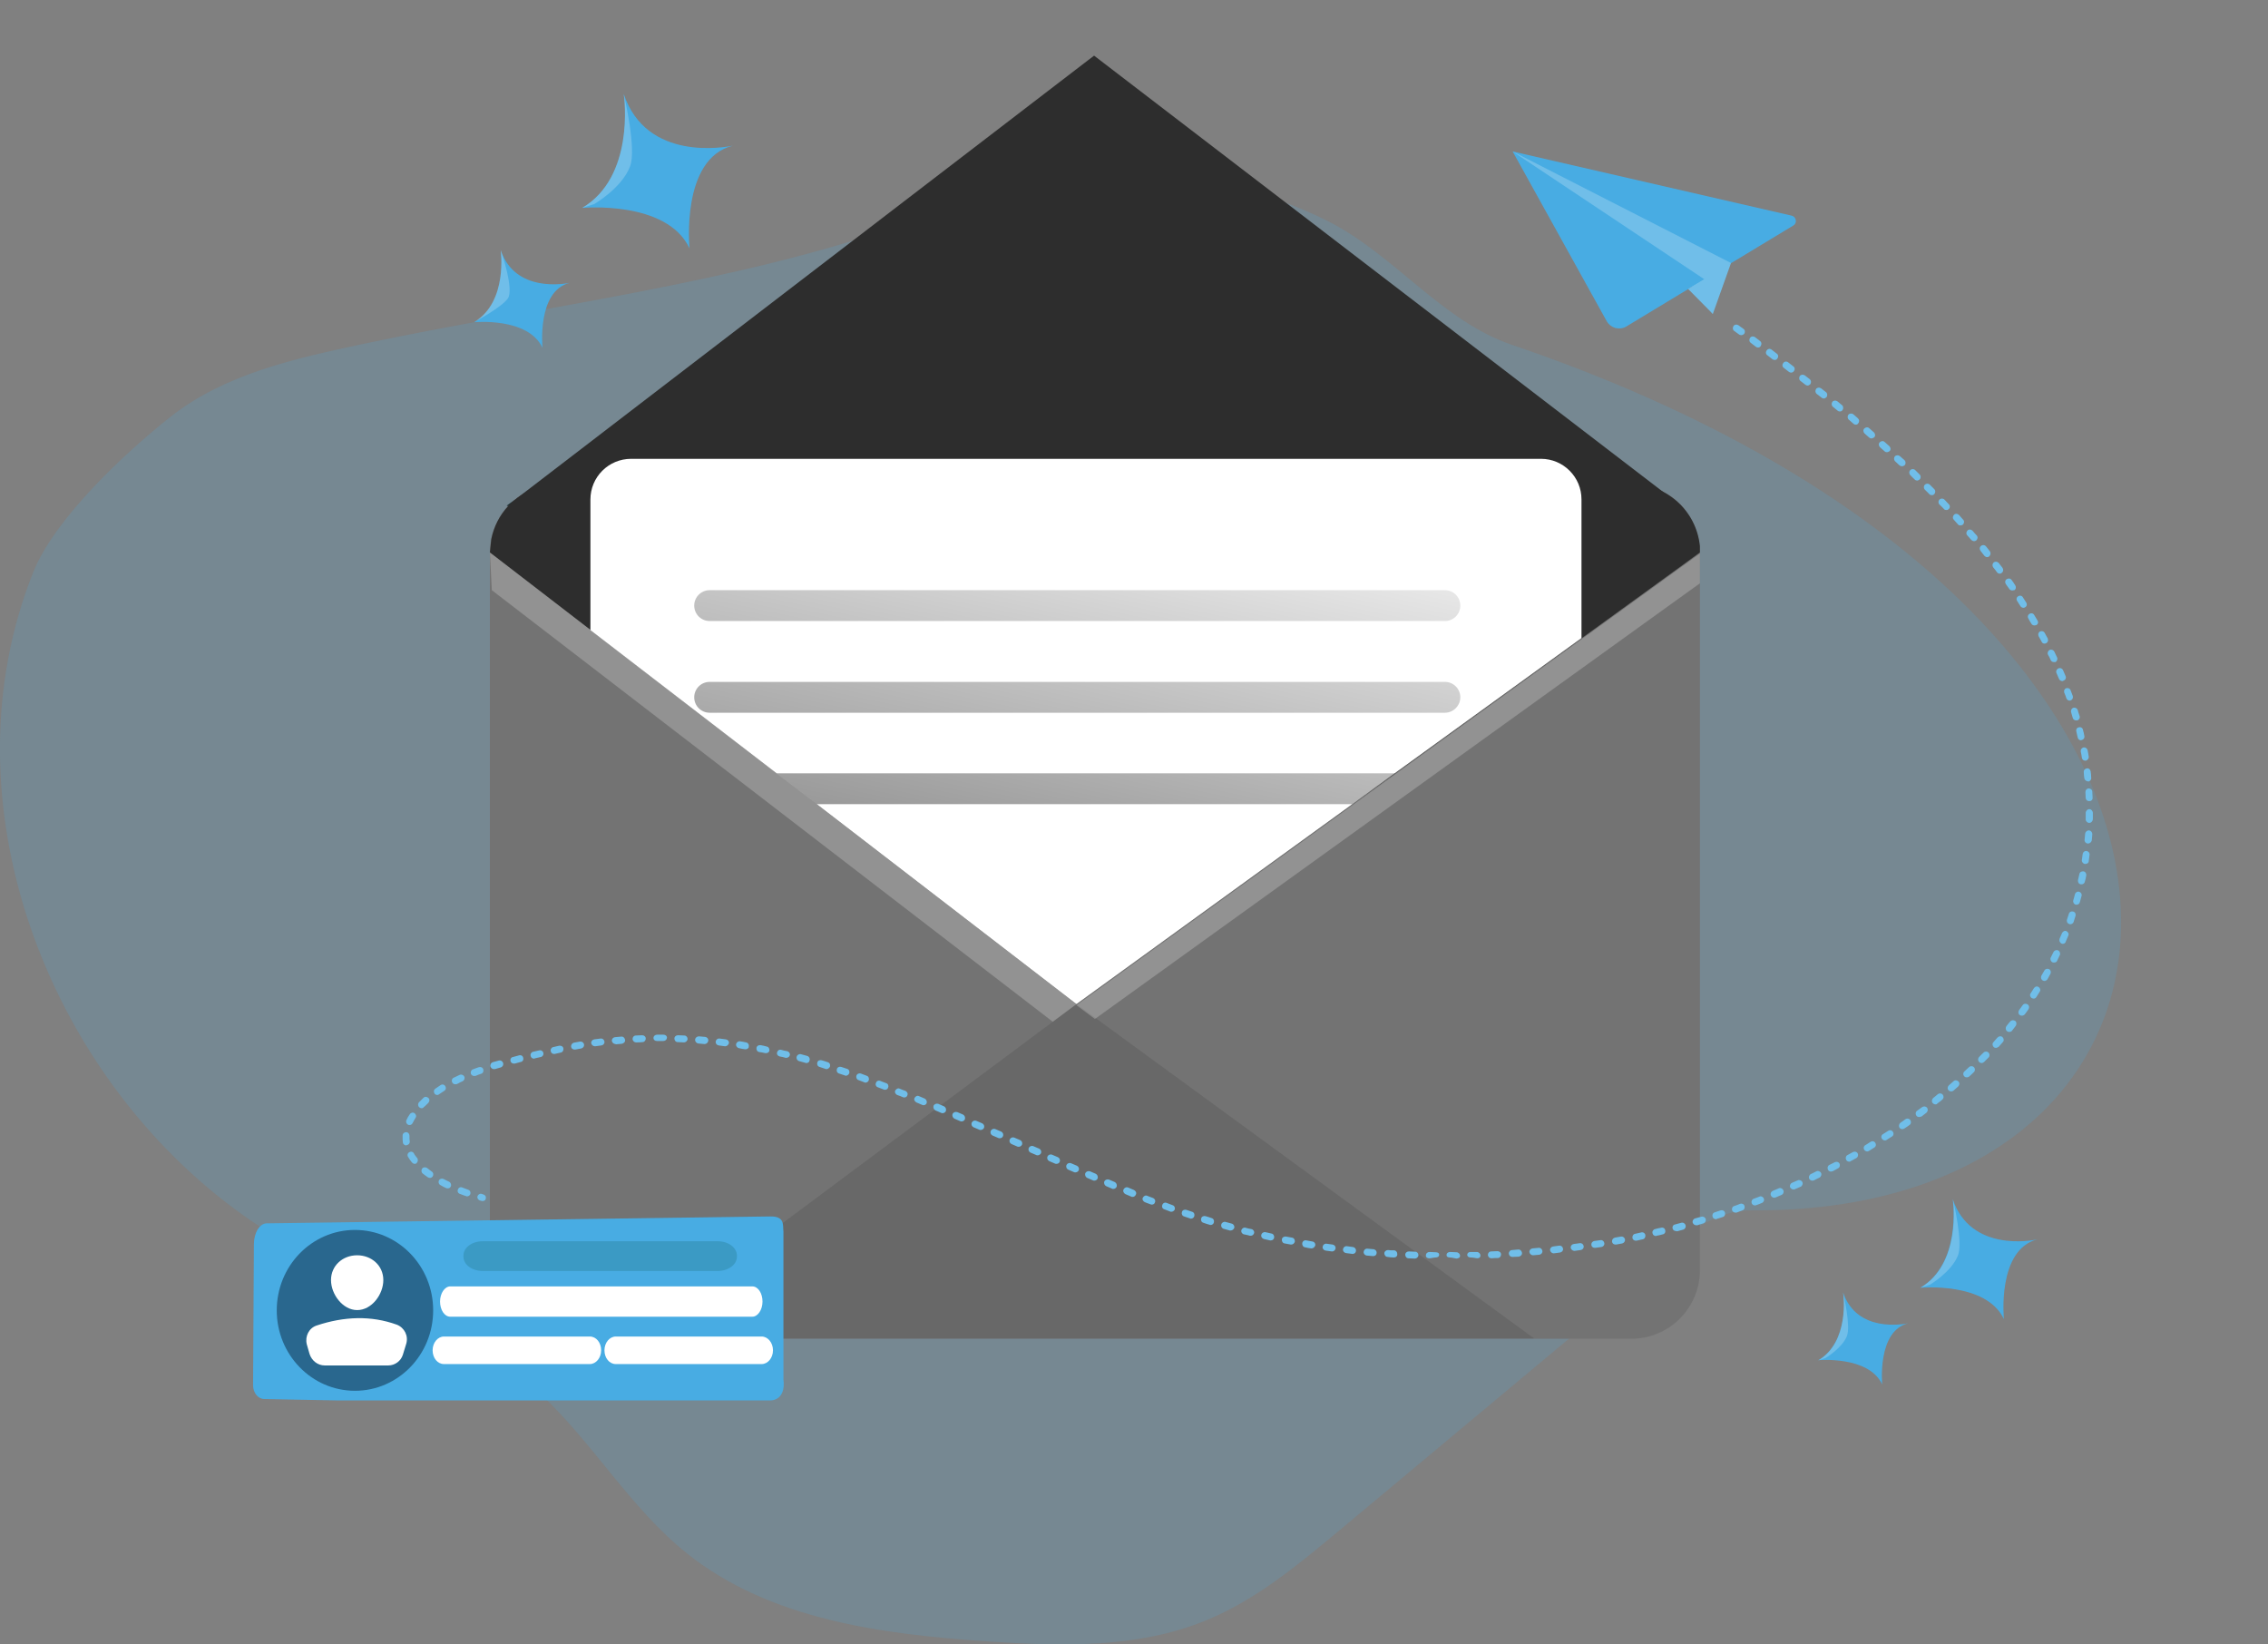 <?xml version="1.0" encoding="utf-8"?>
<!-- Generator: Adobe Illustrator 19.2.1, SVG Export Plug-In . SVG Version: 6.00 Build 0)  -->
<svg version="1.1" id="Layer_1" xmlns="http://www.w3.org/2000/svg" xmlns:xlink="http://www.w3.org/1999/xlink" x="0px" y="0px"
	 viewBox="0 0 823.6 597" style="enable-background:new 0 0 823.6 597;" xml:space="preserve">
<rect x="0" y="0" width="823.6" height="597" fill="#808080" stroke="none"/>
<style type="text/css">
	.st0{opacity:0.18;fill:#48ACE3;enable-background:new    ;}
	.st1{fill:#737373;}
	.st2{fill:#2D2D2D;}
	.st3{opacity:0.61;fill:url(#SVGID_1_);enable-background:new    ;}
	.st4{opacity:0;fill:#737373;}
	.st5{fill:#FFFFFF;}
	.st6{fill:url(#SVGID_2_);}
	.st7{fill:url(#SVGID_3_);}
	.st8{fill:url(#SVGID_4_);}
	.st9{opacity:0.15;fill:#2E2E2E;enable-background:new    ;}
	.st10{fill:#48ACE3;}
	.st11{opacity:0.22;fill:#FFFFFF;enable-background:new    ;}
	.st12{fill:#70BEE9;}
	.st13{fill:#29678E;}
	.st14{fill:#3B9AC4;}
</style>
<title>6. New Messages</title>
<path class="st0" d="M131.3,125c-24.3,5.2-49.6,10.8-69.2,26.2c-16.5,13-42.2,37-50,56.5c-33,82.4,4.3,182.6,76.7,233.9
	c34.1,24.1,76.5,35.8,107.1,64.2c19.4,18,32.9,41.7,53.5,58.2c30.1,24.1,70.7,29.4,109.2,32c26.7,1.8,54.5,2.6,79.3-7.6
	c17.9-7.3,33.1-19.9,48-32.3l98.7-82.4c15.9-13.2,30.7-34.3,51.3-34.2c185.9,1.3,198.4-217.4-86.9-314.3
	c-25.1-8.5-42.4-32.3-66-44.5c-48.8-25.2-104.9-17-154.1,0.4C266.5,103.2,196.1,111.2,131.3,125z"/>
<path class="st1" d="M617.3,200.6v260.6c0,13.7-11.1,24.9-24.9,24.9l0,0H202.8c-13.7,0-24.9-11.1-24.9-24.9l0,0V200.6
	c0-13.7,11.1-24.9,24.8-24.9h389.7C606.2,175.7,617.3,186.8,617.3,200.6C617.3,200.6,617.3,200.6,617.3,200.6z"/>
<path class="st2" d="M610.6,183.7H184l3.5-2.6c0.2-0.1,0.3-0.3,0.5-0.4L390.9,25.1l6.4-4.9l206.5,158.3L610.6,183.7z"/>
<path class="st2" d="M617.3,200.6l-5.2,3.8l0,0l-37.8,27.4L390.9,364.6L214.4,228.7l-36.5-28.1l0.5-4.8c0.9-4.5,3-8.7,6.2-12.1
	c0.9-1,1.8-1.8,2.9-2.6c0.2-0.1,0.3-0.3,0.5-0.4c4.3-3.2,9.5-4.9,14.8-4.9h389.7c12.8,0,23.5,9.7,24.8,22.5
	C617.3,199,617.3,199.8,617.3,200.6z"/>
<linearGradient id="SVGID_1_" gradientUnits="userSpaceOnUse" x1="184.469" y1="380.623" x2="188.299" y2="370.213" gradientTransform="matrix(1 0 0 1 -0.33 -194)">
	<stop  offset="0.36" style="stop-color:#00272E"/>
	<stop  offset="0.75" style="stop-color:#3F80A1;stop-opacity:0.25"/>
	<stop  offset="1" style="stop-color:#69B9EB;stop-opacity:0"/>
</linearGradient>
<path class="st3" d="M187.4,181c-1,0.8-2,1.7-2.9,2.6H184L187.4,181z"/>
<path class="st4" d="M617.3,200.6l-5.2,3.8l0,0l-37.8,27.4L390.9,364.6L214.4,228.7l-36.5-28.1l0.5-4.8c1.2-5.8,4.4-11.1,9.1-14.8
	l0.5-0.4L390.9,25.1l6.4-4.9l206.5,158.3c7.6,3.9,12.6,11.3,13.5,19.8C617.3,199,617.3,199.8,617.3,200.6z"/>
<path class="st5" d="M574.3,181.3v50.4l-67.7,49L491.1,292l-100.2,72.6L296.6,292L282,280.8l-67.6-52v-47.4
	c0-8.2,6.6-14.8,14.8-14.8c0,0,0,0,0,0h330.4C567.7,166.6,574.3,173.2,574.3,181.3z"/>
<linearGradient id="SVGID_2_" gradientUnits="userSpaceOnUse" x1="405.842" y1="448.17" x2="332.842" y2="98.169" gradientTransform="matrix(1 0 0 -1 0 598)">
	<stop  offset="0" style="stop-color:#000000;stop-opacity:0"/>
	<stop  offset="0.91" style="stop-color:#000000;stop-opacity:0.8"/>
	<stop  offset="1" style="stop-color:#000000"/>
</linearGradient>
<path class="st6" d="M524.7,225.5h-267c-3.1,0-5.6-2.5-5.6-5.6l0,0c0-3.1,2.5-5.6,5.6-5.6h267c3.1,0,5.6,2.5,5.6,5.6l0,0
	C530.3,223,527.8,225.5,524.7,225.5z"/>
<linearGradient id="SVGID_3_" gradientUnits="userSpaceOnUse" x1="412.49" y1="446.79" x2="339.49" y2="96.79" gradientTransform="matrix(1 0 0 -1 0 598)">
	<stop  offset="0" style="stop-color:#000000;stop-opacity:0"/>
	<stop  offset="0.91" style="stop-color:#000000;stop-opacity:0.8"/>
	<stop  offset="1" style="stop-color:#000000"/>
</linearGradient>
<path class="st7" d="M524.7,258.8h-267c-3.1,0-5.6-2.5-5.6-5.6l0,0c0-3.1,2.5-5.6,5.6-5.6h267c3.1,0,5.6,2.5,5.6,5.6l0,0
	C530.3,256.2,527.8,258.8,524.7,258.8z"/>
<linearGradient id="SVGID_4_" gradientUnits="userSpaceOnUse" x1="420.974" y1="445.009" x2="347.974" y2="95.009" gradientTransform="matrix(1 0 0 -1 0 598)">
	<stop  offset="0" style="stop-color:#000000;stop-opacity:0"/>
	<stop  offset="0.91" style="stop-color:#000000;stop-opacity:0.8"/>
	<stop  offset="1" style="stop-color:#000000"/>
</linearGradient>
<polygon class="st8" points="506.6,280.8 491.1,292 296.6,292 282,280.8 "/>
<polygon class="st9" points="390.9,364.6 228,486 557.1,486 "/>
<path class="st10" d="M250.4,90.2c-8.2-17.6-39-14.7-39-14.7c19-11.2,15.4-39.7,15.1-41.4l0,0c8.3,24.8,37,19.3,39.6,18.8
	C247.1,57.6,250.4,90.2,250.4,90.2z"/>
<path class="st10" d="M197,126.3c-5.2-11.2-24.8-9.3-24.8-9.3l0,0c12.4-7.4,9.6-26.3,9.6-26.3v0.1c5.3,15.7,23.5,12.2,25.1,11.9
	C194.9,105.6,197,126.3,197,126.3z"/>
<path class="st11" d="M215.8,74.1l-4.4,1.4c19-11.2,15.4-39.7,15.1-41.4c0.3,1.3,4.7,20.1,2.3,26.3
	C225.9,68.2,215.8,74.1,215.8,74.1z"/>
<path class="st10" d="M727.7,479c-6.4-13.7-30.4-11.4-30.4-11.4c14.8-8.7,12-30.9,11.8-32.2l0,0c6.5,19.3,28.8,15.1,30.8,14.6
	C725.1,453.7,727.7,479,727.7,479z"/>
<path class="st11" d="M700.8,466.5l-3.4,1.1c14.8-8.7,12-30.9,11.8-32.2c0.2,1.1,3.7,15.7,1.8,20.5
	C708.6,461.9,700.8,466.5,700.8,466.5z"/>
<path class="st10" d="M683.5,502.7c-4.9-10.5-23.2-8.8-23.2-8.8c11.3-6.7,9.2-23.6,9-24.6l0,0c5,14.8,22.1,11.5,23.6,11.2
	C681.6,483.3,683.5,502.7,683.5,502.7z"/>
<path class="st11" d="M662.9,493.1l-2.6,0.9c11.3-6.7,9.2-23.6,9-24.6c0.2,0.8,2.8,12,1.4,15.7C668.9,489.6,662.9,493.1,662.9,493.1
	z"/>
<path class="st11" d="M184.4,108.4c-2.3,3.2-11.5,8.2-12.2,8.5c12.4-7.4,9.6-26.3,9.6-26.3v0.1C182.3,92,186.7,105.3,184.4,108.4z"
	/>
<polygon class="st11" points="178.6,214.3 382.3,371 390.9,364.6 177.9,200.6 "/>
<polygon class="st11" points="397.6,370 617.3,211.8 617.3,201 390.9,365 "/>
<g>
	<g>
		<path class="st12" d="M526.6,456.6c-0.7,0-1.3-0.2-1.3-0.9c0-0.7,0.6-1.1,1.3-1.1c0.8,0,1.5,0.1,2.3,0.1c0.7,0,1.3,0.6,1.3,1.3
			c0,0.7-0.6,0.9-1.3,1C528.1,456.9,527.3,456.6,526.6,456.6C526.6,456.6,526.6,456.6,526.6,456.6z M521.3,456.6
			C521.3,456.6,521.3,456.6,521.3,456.6c-0.8,0-1.5,0.3-2.3,0.3c-0.7,0-1.3-0.4-1.2-1.1c0-0.7,0.6-1.2,1.3-1.2
			c0.8,0,1.5,0.1,2.3,0.1c0.7,0,1.3,0.3,1.2,1C522.6,456.3,522,456.6,521.3,456.6z M534.1,456.6c-0.7,0-1.2-0.3-1.3-0.9
			c0-0.7,0.5-1.1,1.2-1.1c0.8,0,1.5,0,2.3,0c0.7,0,1.3,0.6,1.3,1.3c0,0.7-0.5,1-1.2,1C535.7,456.8,534.9,456.6,534.1,456.6
			C534.1,456.6,534.1,456.6,534.1,456.6z M513.8,457C513.8,457,513.7,457,513.8,457c-0.8,0-1.6-0.1-2.3-0.1c-0.7,0-1.2-0.6-1.2-1.3
			c0-0.7,0.6-1.2,1.3-1.2c0.7,0,1.5,0.1,2.3,0.1c0.7,0,1.2,0.6,1.2,1.3C515,456.5,514.4,457,513.8,457z M541.6,456.9
			c-0.7,0-1.2-0.5-1.3-1.2c0-0.7,0.5-1.3,1.2-1.3c0.7,0,1.5-0.1,2.3-0.1c0.7,0,1.3,0.5,1.3,1.2c0,0.7-0.5,1.3-1.2,1.3
			C543.2,456.8,542.5,456.8,541.6,456.9C541.7,456.9,541.7,456.9,541.6,456.9z M506.2,456.6C506.2,456.6,506.2,456.6,506.2,456.6
			c-0.8,0-1.6-0.1-2.3-0.2c-0.7,0-1.2-0.7-1.2-1.3c0-0.7,0.7-1.2,1.3-1.2c0.7,0.1,1.5,0.1,2.2,0.1c0.7,0,1.2,0.6,1.2,1.3
			C507.5,456.1,506.9,456.6,506.2,456.6z M549.2,456.4c-0.7,0-1.2-0.5-1.3-1.2c0-0.7,0.5-1.3,1.2-1.3c0.7-0.1,1.5-0.1,2.2-0.2
			c0.7-0.1,1.3,0.5,1.4,1.2c0.1,0.7-0.5,1.3-1.2,1.4C550.8,456.3,550,456.4,549.2,456.4C549.2,456.4,549.2,456.4,549.2,456.4z
			 M498.7,456.1c0,0-0.1,0-0.1,0c-0.8-0.1-1.5-0.1-2.3-0.2c-0.7-0.1-1.2-0.7-1.1-1.4c0.1-0.7,0.7-1.2,1.4-1.1
			c0.7,0.1,1.5,0.1,2.2,0.2c0.7,0.1,1.2,0.7,1.1,1.4C499.9,455.6,499.4,456.1,498.7,456.1z M556.7,455.8c-0.6,0-1.2-0.5-1.3-1.1
			c-0.1-0.7,0.4-1.3,1.1-1.4c0.7-0.1,1.5-0.1,2.2-0.2c0.7-0.1,1.3,0.4,1.4,1.1c0.1,0.7-0.4,1.3-1.1,1.4c-0.8,0.1-1.5,0.1-2.3,0.2
			C556.8,455.8,556.7,455.8,556.7,455.8z M491.2,455.3c0,0-0.1,0-0.1,0c-0.8-0.1-1.5-0.2-2.3-0.3c-0.7-0.1-1.2-0.7-1.1-1.4
			c0.1-0.7,0.7-1.2,1.4-1.1c0.7,0.1,1.5,0.2,2.2,0.3c0.7,0.1,1.2,0.7,1.1,1.4C492.4,454.8,491.9,455.3,491.2,455.3z M564.2,455.1
			c-0.6,0-1.2-0.5-1.3-1.1c-0.1-0.7,0.4-1.3,1.1-1.4c0.7-0.1,1.5-0.2,2.2-0.3c0.7-0.1,1.3,0.4,1.4,1.1c0.1,0.7-0.4,1.3-1.1,1.4
			c-0.8,0.1-1.5,0.2-2.3,0.3C564.3,455.1,564.2,455.1,564.2,455.1z M483.8,454.4c-0.1,0-0.1,0-0.2,0c-0.7-0.1-1.5-0.2-2.2-0.3
			c-0.7-0.1-1.2-0.7-1.1-1.4c0.1-0.7,0.7-1.2,1.4-1.1c0.7,0.1,1.5,0.2,2.2,0.3c0.7,0.1,1.2,0.7,1.1,1.4
			C484.9,453.9,484.4,454.4,483.8,454.4z M571.7,454.2c-0.6,0-1.2-0.5-1.3-1.1c-0.1-0.7,0.4-1.3,1.1-1.4c0.7-0.1,1.5-0.2,2.2-0.3
			c0.7-0.1,1.3,0.4,1.4,1.1c0.1,0.7-0.4,1.3-1.1,1.4c-0.7,0.1-1.5,0.2-2.2,0.3C571.8,454.2,571.7,454.2,571.7,454.2z M476.3,453.3
			c-0.1,0-0.1,0-0.2,0c-0.7-0.1-1.5-0.2-2.2-0.4c-0.7-0.1-1.1-0.8-1-1.5c0.1-0.7,0.8-1.2,1.5-1c0.7,0.1,1.5,0.3,2.2,0.4
			c0.7,0.1,1.2,0.8,1,1.5C477.4,452.8,476.9,453.3,476.3,453.3z M579.1,453.1c-0.6,0-1.2-0.4-1.2-1.1c-0.1-0.7,0.4-1.3,1.1-1.4
			l2.2-0.3c0.7-0.1,1.3,0.4,1.4,1.1c0.1,0.7-0.4,1.3-1.1,1.4l-2.2,0.3C579.3,453.1,579.2,453.1,579.1,453.1z M468.9,451.9
			c-0.1,0-0.2,0-0.2,0c-0.7-0.1-1.5-0.3-2.2-0.4c-0.7-0.1-1.1-0.8-1-1.5c0.1-0.7,0.8-1.1,1.5-1c0.7,0.1,1.5,0.3,2.2,0.4
			c0.7,0.1,1.1,0.8,1,1.5C470,451.5,469.5,451.9,468.9,451.9z M586.6,451.9c-0.6,0-1.1-0.4-1.2-1c-0.1-0.7,0.3-1.3,1-1.5
			c0.7-0.1,1.5-0.3,2.2-0.4c0.7-0.1,1.3,0.3,1.5,1c0.1,0.7-0.3,1.3-1,1.5c-0.7,0.1-1.5,0.3-2.2,0.4
			C586.7,451.9,586.6,451.9,586.6,451.9z M594,450.5c-0.6,0-1.1-0.4-1.2-1c-0.1-0.7,0.3-1.4,1-1.5c0.7-0.2,1.5-0.3,2.2-0.5
			c0.7-0.2,1.4,0.3,1.5,1c0.1,0.7-0.3,1.4-1,1.5c-0.7,0.2-1.5,0.3-2.2,0.5C594.1,450.4,594.1,450.5,594,450.5z M461.5,450.4
			c-0.1,0-0.2,0-0.3,0c-0.7-0.2-1.5-0.3-2.2-0.5c-0.7-0.2-1.1-0.8-1-1.5c0.2-0.7,0.8-1.1,1.5-1c0.7,0.2,1.5,0.3,2.2,0.5
			c0.7,0.1,1.1,0.8,1,1.5C462.6,450,462.1,450.4,461.5,450.4z M601.3,448.8c-0.6,0-1.1-0.4-1.2-1c-0.2-0.7,0.3-1.4,0.9-1.5
			c0.7-0.2,1.5-0.4,2.2-0.5c0.7-0.2,1.4,0.2,1.5,0.9c0.2,0.7-0.2,1.4-0.9,1.5c-0.7,0.2-1.5,0.4-2.2,0.5
			C601.5,448.8,601.4,448.8,601.3,448.8z M454.2,448.7c-0.1,0-0.2,0-0.3,0c-0.7-0.2-1.5-0.4-2.2-0.5c-0.7-0.2-1.1-0.9-0.9-1.5
			c0.2-0.7,0.9-1.1,1.5-0.9c0.7,0.2,1.5,0.4,2.2,0.5c0.7,0.2,1.1,0.9,0.9,1.5C455.2,448.4,454.7,448.7,454.2,448.7z M608.6,447
			c-0.6,0-1.1-0.4-1.2-0.9c-0.2-0.7,0.2-1.4,0.9-1.5c0.7-0.2,1.4-0.4,2.2-0.6c0.7-0.2,1.4,0.2,1.6,0.9c0.2,0.7-0.2,1.4-0.9,1.6
			c-0.7,0.2-1.5,0.4-2.2,0.6C608.9,447,608.7,447,608.6,447z M446.9,446.8c-0.1,0-0.2,0-0.3,0c-0.7-0.2-1.5-0.4-2.2-0.6
			c-0.7-0.2-1.1-0.9-0.9-1.6c0.2-0.7,0.9-1.1,1.6-0.9c0.7,0.2,1.4,0.4,2.2,0.6c0.7,0.2,1.1,0.9,0.9,1.6
			C447.9,446.5,447.4,446.8,446.9,446.8z M615.9,444.9c-0.5,0-1-0.4-1.2-0.9c-0.2-0.7,0.2-1.4,0.9-1.6c0.7-0.2,1.4-0.4,2.2-0.6
			c0.7-0.2,1.4,0.2,1.6,0.8c0.2,0.7-0.2,1.4-0.8,1.6c-0.7,0.2-1.5,0.4-2.2,0.7C616.1,444.9,616,444.9,615.9,444.9z M439.6,444.8
			c-0.1,0-0.2,0-0.4-0.1c-0.7-0.2-1.4-0.4-2.2-0.7c-0.7-0.2-1-0.9-0.8-1.6c0.2-0.7,0.9-1,1.6-0.8c0.7,0.2,1.4,0.4,2.2,0.7
			c0.7,0.2,1,0.9,0.8,1.6C440.7,444.4,440.2,444.8,439.6,444.8z M623.1,442.7c-0.5,0-1-0.3-1.2-0.9c-0.2-0.7,0.1-1.4,0.8-1.6
			c0.7-0.2,1.4-0.5,2.1-0.7c0.7-0.2,1.4,0.1,1.6,0.8c0.2,0.7-0.1,1.4-0.8,1.6c-0.7,0.2-1.4,0.5-2.2,0.7
			C623.4,442.7,623.2,442.7,623.1,442.7z M432.5,442.5c-0.1,0-0.3,0-0.4-0.1c-0.7-0.2-1.4-0.5-2.1-0.7c-0.7-0.2-1-0.9-0.8-1.6
			c0.2-0.7,0.9-1,1.6-0.8c0.7,0.2,1.4,0.5,2.1,0.7c0.7,0.2,1,0.9,0.8,1.6C433.5,442.2,433,442.5,432.5,442.5z M630.2,440.3
			c-0.5,0-1-0.3-1.2-0.8c-0.2-0.7,0.1-1.4,0.8-1.6c0.7-0.2,1.4-0.5,2.1-0.8c0.7-0.2,1.4,0.1,1.6,0.8c0.2,0.7-0.1,1.4-0.8,1.6
			c-0.7,0.3-1.4,0.5-2.1,0.8C630.5,440.3,630.4,440.3,630.2,440.3z M425.3,440c-0.1,0-0.3,0-0.4-0.1c-0.7-0.3-1.4-0.5-2.1-0.8
			c-0.7-0.2-1-1-0.7-1.6c0.2-0.7,1-1,1.6-0.7c0.7,0.3,1.4,0.5,2.1,0.8c0.7,0.2,1,1,0.8,1.6C426.3,439.7,425.9,440,425.3,440z
			 M637.3,437.7c-0.5,0-1-0.3-1.2-0.8c-0.2-0.7,0.1-1.4,0.7-1.6c0.7-0.3,1.4-0.5,2.1-0.8c0.6-0.3,1.4,0.1,1.6,0.7
			c0.3,0.6-0.1,1.4-0.7,1.6c-0.7,0.3-1.4,0.6-2.1,0.8C637.6,437.7,637.5,437.7,637.3,437.7z M418.3,437.4c-0.2,0-0.3,0-0.5-0.1
			c-0.5-0.2-1.1-0.4-1.6-0.6l-0.5-0.2c-0.6-0.3-1-1-0.7-1.6c0.3-0.6,1-1,1.6-0.7l0.5,0.2c0.5,0.2,1.1,0.4,1.6,0.6
			c0.7,0.3,1,1,0.7,1.6C419.3,437.1,418.8,437.4,418.3,437.4z M175.3,436.1c-0.1,0-0.2,0-0.3,0c-0.2-0.1-0.4-0.1-0.7-0.2
			c-0.7-0.2-1.1-0.9-0.9-1.5c0.2-0.7,0.9-1.1,1.5-0.9c0.2,0.1,0.4,0.1,0.6,0.2c0.7,0.2,1.1,0.8,0.9,1.5
			C176.4,435.7,175.9,436.1,175.3,436.1z M644.3,434.9c-0.5,0-1-0.3-1.2-0.8c-0.3-0.6,0-1.4,0.7-1.7c0.7-0.3,1.4-0.6,2.1-0.9
			c0.6-0.3,1.4,0,1.7,0.7c0.3,0.6,0,1.4-0.7,1.7c-0.7,0.3-1.4,0.6-2.1,0.9C644.6,434.9,644.5,434.9,644.3,434.9z M411.3,434.6
			c-0.2,0-0.3,0-0.5-0.1c-0.7-0.3-1.4-0.6-2.1-0.9c-0.6-0.3-1-1-0.7-1.7c0.3-0.6,1-1,1.7-0.7c0.7,0.3,1.4,0.6,2.1,0.9
			c0.6,0.3,1,1,0.7,1.6C412.3,434.3,411.8,434.6,411.3,434.6z M169.6,434.4c-0.1,0-0.3,0-0.4-0.1c-0.7-0.2-1.4-0.5-2.2-0.8
			c-0.7-0.2-1-1-0.7-1.6c0.2-0.7,1-1,1.6-0.7c0.7,0.3,1.4,0.5,2.1,0.8c0.7,0.2,1,0.9,0.8,1.6C170.6,434.1,170.1,434.4,169.6,434.4z
			 M651.3,431.9c-0.5,0-0.9-0.3-1.2-0.7c-0.3-0.6,0-1.4,0.6-1.7c0.7-0.3,1.4-0.6,2.1-0.9c0.6-0.3,1.4,0,1.7,0.6
			c0.3,0.6,0,1.4-0.6,1.7c-0.7,0.3-1.4,0.6-2.1,0.9C651.6,431.9,651.4,431.9,651.3,431.9z M404.3,431.7c-0.2,0-0.3,0-0.5-0.1
			c-0.7-0.3-1.4-0.6-2.1-0.9c-0.6-0.3-0.9-1-0.7-1.7c0.3-0.6,1-0.9,1.7-0.7c0.7,0.3,1.4,0.6,2.1,0.9c0.6,0.3,0.9,1,0.7,1.7
			C405.3,431.4,404.8,431.7,404.3,431.7z M162.6,431.5c-0.2,0-0.4,0-0.6-0.1c-0.7-0.3-1.4-0.7-2.1-1.1c-0.6-0.3-0.8-1.1-0.5-1.7
			c0.3-0.6,1.1-0.8,1.7-0.5c0.6,0.3,1.3,0.7,2,1c0.6,0.3,0.9,1.1,0.6,1.7C163.5,431.3,163.1,431.5,162.6,431.5z M658.1,428.7
			c-0.5,0-0.9-0.3-1.1-0.7c-0.3-0.6,0-1.4,0.6-1.7c0.7-0.3,1.4-0.7,2-1c0.6-0.3,1.4,0,1.7,0.6c0.3,0.6,0,1.4-0.6,1.7
			c-0.7,0.3-1.4,0.7-2,1C658.5,428.7,658.3,428.7,658.1,428.7z M397.4,428.7c-0.2,0-0.3,0-0.5-0.1l-2.1-0.9c-0.6-0.3-0.9-1-0.7-1.7
			c0.3-0.6,1-0.9,1.7-0.7l2.1,0.9c0.6,0.3,0.9,1,0.7,1.7C398.4,428.4,397.9,428.7,397.4,428.7z M156.1,427.7c-0.3,0-0.5-0.1-0.7-0.2
			c-0.7-0.5-1.3-0.9-1.9-1.4c-0.5-0.4-0.6-1.2-0.2-1.8c0.4-0.5,1.2-0.6,1.8-0.2c0.5,0.4,1.1,0.9,1.7,1.3c0.6,0.4,0.7,1.2,0.3,1.8
			C156.9,427.5,156.5,427.7,156.1,427.7z M390.5,425.7c-0.2,0-0.3,0-0.5-0.1l-2.1-0.9c-0.6-0.3-0.9-1-0.6-1.7c0.3-0.6,1-0.9,1.7-0.6
			l2.1,0.9c0.6,0.3,0.9,1,0.6,1.7C391.5,425.4,391,425.7,390.5,425.7z M664.9,425.4c-0.5,0-0.9-0.2-1.1-0.7
			c-0.3-0.6-0.1-1.4,0.5-1.7c0.7-0.3,1.3-0.7,2-1c0.6-0.3,1.4-0.1,1.7,0.5c0.3,0.6,0.1,1.4-0.5,1.7c-0.7,0.4-1.3,0.7-2,1.1
			C665.3,425.3,665.1,425.4,664.9,425.4z M383.6,422.6c-0.2,0-0.3,0-0.5-0.1l-2.1-0.9c-0.6-0.3-0.9-1-0.6-1.7c0.3-0.6,1-0.9,1.7-0.6
			l2.1,0.9c0.6,0.3,0.9,1,0.6,1.7C384.6,422.4,384.1,422.6,383.6,422.6z M150.6,422.6c-0.4,0-0.7-0.2-1-0.5c-0.5-0.6-1-1.3-1.4-2
			c-0.4-0.6-0.2-1.4,0.4-1.7c0.6-0.4,1.4-0.2,1.7,0.4c0.3,0.6,0.8,1.2,1.2,1.7c0.4,0.5,0.3,1.3-0.2,1.8
			C151.2,422.5,150.9,422.6,150.6,422.6z M671.5,421.8c-0.4,0-0.9-0.2-1.1-0.7c-0.3-0.6-0.1-1.4,0.5-1.7c0.7-0.4,1.3-0.7,2-1.1
			c0.6-0.3,1.4-0.1,1.7,0.5c0.3,0.6,0.1,1.4-0.5,1.7c-0.7,0.4-1.3,0.7-2,1.1C671.9,421.8,671.7,421.8,671.5,421.8z M376.8,419.5
			c-0.2,0-0.3,0-0.5-0.1l-2.1-0.9c-0.6-0.3-0.9-1-0.6-1.7c0.3-0.6,1-0.9,1.7-0.6l2.1,0.9c0.6,0.3,0.9,1,0.6,1.7
			C377.7,419.3,377.2,419.5,376.8,419.5z M678.1,418.1c-0.4,0-0.9-0.2-1.1-0.6c-0.4-0.6-0.2-1.4,0.4-1.7c0.6-0.4,1.3-0.8,1.9-1.2
			c0.6-0.4,1.4-0.2,1.7,0.4c0.4,0.6,0.2,1.4-0.4,1.7c-0.6,0.4-1.3,0.8-1.9,1.2C678.5,418,678.3,418.1,678.1,418.1z M369.9,416.4
			c-0.2,0-0.4,0-0.5-0.1l-2.1-0.9c-0.6-0.3-0.9-1-0.6-1.7c0.3-0.6,1-0.9,1.7-0.6l2.1,0.9c0.6,0.3,0.9,1,0.6,1.7
			C370.8,416.2,370.4,416.4,369.9,416.4z M147.5,415.9c-0.6,0-1.2-0.5-1.2-1.1c-0.1-0.6-0.1-1.3-0.1-1.9c0-0.2,0-0.4,0-0.6
			c0-0.7,0.6-1.2,1.3-1.2c0.7,0,1.2,0.6,1.2,1.3c0,0.2,0,0.3,0,0.5c0,0.5,0,1,0.1,1.5c0.1,0.7-0.4,1.3-1.1,1.4
			C147.6,415.9,147.5,415.9,147.5,415.9z M684.5,414.1c-0.4,0-0.8-0.2-1.1-0.6c-0.4-0.6-0.2-1.4,0.4-1.7c0.6-0.4,1.3-0.8,1.9-1.2
			c0.6-0.4,1.4-0.2,1.7,0.4c0.4,0.6,0.2,1.4-0.4,1.7c-0.6,0.4-1.3,0.8-1.9,1.2C684.9,414.1,684.7,414.1,684.5,414.1z M363,413.3
			c-0.2,0-0.3,0-0.5-0.1l-2.1-0.9c-0.6-0.3-0.9-1-0.6-1.7c0.3-0.6,1-0.9,1.7-0.6l2.1,0.9c0.6,0.3,0.9,1,0.6,1.7
			C364,413.1,363.5,413.3,363,413.3z M356.1,410.3c-0.2,0-0.3,0-0.5-0.1l-2.1-0.9c-0.6-0.3-0.9-1-0.6-1.7c0.3-0.6,1-0.9,1.7-0.6
			l2.1,0.9c0.6,0.3,0.9,1,0.6,1.7C357.1,410,356.6,410.3,356.1,410.3z M690.8,410c-0.4,0-0.8-0.2-1-0.5c-0.4-0.6-0.2-1.4,0.3-1.8
			c0.6-0.4,1.2-0.8,1.8-1.3c0.6-0.4,1.4-0.3,1.8,0.3c0.4,0.6,0.3,1.4-0.3,1.8c-0.6,0.4-1.2,0.9-1.9,1.3
			C691.2,409.9,691,410,690.8,410z M148.7,408.5c-0.2,0-0.4,0-0.5-0.1c-0.6-0.3-0.9-1-0.6-1.7c0.3-0.7,0.7-1.4,1.2-2.1
			c0.4-0.6,1.2-0.8,1.7-0.4c0.6,0.4,0.8,1.2,0.4,1.7c-0.4,0.6-0.7,1.2-1,1.8C149.6,408.3,149.2,408.5,148.7,408.5z M349.2,407.2
			c-0.2,0-0.3,0-0.5-0.1l-2.1-0.9c-0.6-0.3-0.9-1-0.7-1.7c0.3-0.6,1-0.9,1.7-0.7l2.1,0.9c0.6,0.3,0.9,1,0.7,1.7
			C350.2,406.9,349.7,407.2,349.2,407.2z M696.9,405.6c-0.4,0-0.8-0.2-1-0.5c-0.4-0.6-0.3-1.4,0.3-1.8c0.6-0.4,1.2-0.9,1.8-1.3
			c0.6-0.4,1.3-0.3,1.8,0.2c0.4,0.6,0.3,1.3-0.2,1.8c-0.6,0.5-1.2,0.9-1.8,1.4C697.4,405.5,697.1,405.6,696.9,405.6z M342.3,404.2
			c-0.2,0-0.3,0-0.5-0.1l-2.1-0.9c-0.6-0.3-0.9-1-0.7-1.7c0.3-0.6,1-0.9,1.7-0.7l2.1,0.9c0.6,0.3,0.9,1,0.7,1.7
			C343.3,403.9,342.8,404.2,342.3,404.2z M153.1,402.4c-0.3,0-0.6-0.1-0.9-0.4c-0.5-0.5-0.5-1.3,0-1.8c0.4-0.4,0.8-0.8,1.2-1.2
			c0.1-0.1,0.3-0.3,0.4-0.4c0.5-0.5,1.3-0.4,1.8,0.1c0.5,0.5,0.4,1.3-0.1,1.8c-0.1,0.1-0.3,0.3-0.4,0.4c-0.4,0.4-0.8,0.8-1.2,1.1
			C153.7,402.3,153.4,402.4,153.1,402.4z M335.4,401.3c-0.2,0-0.3,0-0.5-0.1c-0.7-0.3-1.4-0.6-2.1-0.9c-0.6-0.3-1-1-0.7-1.6
			c0.3-0.6,1-1,1.6-0.7c0.7,0.3,1.4,0.6,2.1,0.9c0.6,0.3,0.9,1,0.7,1.7C336.3,401,335.9,401.3,335.4,401.3z M702.8,401
			c-0.4,0-0.7-0.2-1-0.5c-0.4-0.5-0.3-1.3,0.2-1.8c0.6-0.5,1.2-0.9,1.7-1.4c0.5-0.4,1.3-0.4,1.8,0.2c0.4,0.5,0.4,1.3-0.2,1.8
			c-0.6,0.5-1.2,1-1.8,1.4C703.4,401,703.1,401,702.8,401z M328.4,398.5c-0.2,0-0.3,0-0.5-0.1c-0.7-0.3-1.4-0.6-2.1-0.8
			c-0.6-0.3-1-1-0.7-1.6c0.3-0.6,1-1,1.6-0.7c0.7,0.3,1.4,0.6,2.1,0.8c0.6,0.3,1,1,0.7,1.6C329.4,398.2,328.9,398.5,328.4,398.5z
			 M158.8,397.6c-0.4,0-0.8-0.2-1-0.5c-0.4-0.6-0.3-1.4,0.3-1.8c0.6-0.4,1.3-0.9,1.9-1.3c0.6-0.4,1.4-0.2,1.7,0.4
			c0.4,0.6,0.2,1.4-0.4,1.7c-0.6,0.4-1.2,0.8-1.8,1.2C159.3,397.5,159,397.6,158.8,397.6z M708.6,396.3c-0.4,0-0.7-0.1-1-0.4
			c-0.5-0.5-0.4-1.3,0.1-1.8c0.6-0.5,1.1-1,1.7-1.5c0.5-0.5,1.3-0.4,1.8,0.1c0.5,0.5,0.4,1.3-0.1,1.8c-0.6,0.5-1.1,1-1.7,1.5
			C709.2,396.2,708.9,396.3,708.6,396.3z M321.4,395.7c-0.2,0-0.3,0-0.5-0.1c-0.7-0.3-1.4-0.5-2.1-0.8c-0.7-0.2-1-1-0.7-1.6
			c0.2-0.7,1-1,1.6-0.7c0.7,0.3,1.4,0.5,2.1,0.8c0.7,0.2,1,1,0.7,1.6C322.4,395.4,321.9,395.7,321.4,395.7z M165.3,393.7
			c-0.5,0-0.9-0.3-1.1-0.7c-0.3-0.6-0.1-1.4,0.6-1.7c0.7-0.3,1.4-0.7,2.1-1c0.6-0.3,1.4,0,1.7,0.6c0.3,0.6,0,1.4-0.6,1.7
			c-0.7,0.3-1.3,0.6-2,1C165.6,393.7,165.5,393.7,165.3,393.7z M314.3,393.1c-0.1,0-0.3,0-0.4-0.1c-0.7-0.3-1.4-0.5-2.1-0.8
			c-0.7-0.2-1-1-0.8-1.6c0.2-0.7,1-1,1.6-0.8c0.7,0.3,1.4,0.5,2.1,0.8c0.7,0.2,1,1,0.8,1.6C315.3,392.8,314.8,393.1,314.3,393.1z
			 M714.2,391.2c-0.3,0-0.7-0.1-0.9-0.4c-0.5-0.5-0.5-1.3,0.1-1.8c0.5-0.5,1.1-1,1.6-1.5c0.5-0.5,1.3-0.5,1.8,0
			c0.5,0.5,0.5,1.3,0,1.8c-0.5,0.5-1.1,1-1.7,1.6C714.8,391.1,714.5,391.2,714.2,391.2z M172.2,390.7c-0.5,0-1-0.3-1.2-0.8
			c-0.2-0.7,0.1-1.4,0.7-1.6c0.7-0.3,1.4-0.5,2.2-0.8c0.7-0.2,1.4,0.1,1.6,0.8c0.2,0.7-0.1,1.4-0.8,1.6c-0.7,0.2-1.4,0.5-2.1,0.8
			C172.5,390.6,172.3,390.7,172.2,390.7z M307.2,390.6c-0.1,0-0.3,0-0.4-0.1c-0.7-0.2-1.4-0.5-2.1-0.7c-0.7-0.2-1-0.9-0.8-1.6
			c0.2-0.7,0.9-1,1.6-0.8c0.7,0.2,1.4,0.5,2.1,0.7c0.7,0.2,1,0.9,0.8,1.6C308.2,390.2,307.7,390.6,307.2,390.6z M179.3,388.2
			c-0.5,0-1-0.4-1.2-0.9c-0.2-0.7,0.2-1.4,0.8-1.6c0.7-0.2,1.5-0.4,2.2-0.6c0.7-0.2,1.4,0.2,1.6,0.9c0.2,0.7-0.2,1.4-0.9,1.6
			c-0.7,0.2-1.4,0.4-2.1,0.6C179.5,388.2,179.4,388.2,179.3,388.2z M300.1,388.2c-0.1,0-0.3,0-0.4-0.1c-0.7-0.2-1.4-0.5-2.1-0.7
			c-0.7-0.2-1-0.9-0.8-1.6c0.2-0.7,0.9-1,1.6-0.8c0.7,0.2,1.4,0.4,2.2,0.7c0.7,0.2,1,0.9,0.8,1.6
			C301.1,387.9,300.6,388.2,300.1,388.2z M186.6,386.2c-0.6,0-1.1-0.4-1.2-0.9c-0.2-0.7,0.2-1.4,0.9-1.5c0.7-0.2,1.5-0.4,2.2-0.6
			c0.7-0.2,1.4,0.2,1.5,0.9c0.2,0.7-0.2,1.4-0.9,1.5c-0.7,0.2-1.5,0.4-2.2,0.6C186.8,386.2,186.7,386.2,186.6,386.2z M292.8,386
			c-0.1,0-0.2,0-0.4-0.1c-0.7-0.2-1.4-0.4-2.2-0.6c-0.7-0.2-1.1-0.9-0.9-1.6c0.2-0.7,0.9-1.1,1.6-0.9c0.7,0.2,1.5,0.4,2.2,0.6
			c0.7,0.2,1.1,0.9,0.9,1.6C293.9,385.7,293.4,386,292.8,386z M719.6,386c-0.3,0-0.6-0.1-0.9-0.4c-0.5-0.5-0.5-1.3,0-1.8
			c0.5-0.5,1-1.1,1.6-1.6c0.5-0.5,1.3-0.5,1.8,0c0.5,0.5,0.5,1.3,0,1.8c-0.5,0.5-1.1,1.1-1.6,1.6C720.3,385.8,719.9,386,719.6,386z
			 M193.9,384.4c-0.6,0-1.1-0.4-1.2-1c-0.2-0.7,0.3-1.4,0.9-1.5l2.2-0.5c0.7-0.2,1.4,0.3,1.5,0.9c0.2,0.7-0.3,1.4-0.9,1.5l-2.2,0.5
			C194.1,384.4,194,384.4,193.9,384.4z M285.6,384.1c-0.1,0-0.2,0-0.3,0c-0.7-0.2-1.5-0.4-2.2-0.5c-0.7-0.2-1.1-0.8-0.9-1.5
			c0.2-0.7,0.8-1.1,1.5-0.9c0.7,0.2,1.5,0.4,2.2,0.5c0.7,0.2,1.1,0.9,0.9,1.5C286.7,383.7,286.1,384.1,285.6,384.1z M201.2,382.7
			c-0.6,0-1.1-0.4-1.2-1c-0.2-0.7,0.3-1.4,0.9-1.5c0.7-0.2,1.5-0.3,2.2-0.5c0.7-0.1,1.4,0.3,1.5,1c0.1,0.7-0.3,1.4-1,1.5
			c-0.7,0.2-1.5,0.3-2.2,0.5C201.4,382.7,201.3,382.7,201.2,382.7z M278.2,382.4c-0.1,0-0.2,0-0.3,0c-0.7-0.2-1.5-0.3-2.2-0.4
			c-0.7-0.1-1.1-0.8-1-1.5c0.1-0.7,0.8-1.1,1.5-1c0.7,0.1,1.5,0.3,2.2,0.5c0.7,0.1,1.1,0.8,1,1.5C279.3,382,278.8,382.4,278.2,382.4
			z M208.6,381.1c-0.6,0-1.1-0.4-1.2-1c-0.1-0.7,0.3-1.3,1-1.5c0.7-0.1,1.5-0.3,2.2-0.4c0.7-0.1,1.3,0.3,1.5,1
			c0.1,0.7-0.3,1.3-1,1.5c-0.7,0.1-1.5,0.3-2.2,0.4C208.7,381.1,208.7,381.1,208.6,381.1z M270.8,381c-0.1,0-0.1,0-0.2,0
			c-0.7-0.1-1.5-0.2-2.2-0.4c-0.7-0.1-1.2-0.8-1.1-1.4c0.1-0.7,0.8-1.2,1.4-1.1c0.7,0.1,1.5,0.2,2.2,0.4c0.7,0.1,1.2,0.8,1,1.5
			C272,380.5,271.4,381,270.8,381z M724.8,380.5c-0.3,0-0.6-0.1-0.8-0.3c-0.5-0.5-0.6-1.3-0.1-1.8c0.5-0.6,1-1.1,1.5-1.7
			c0.5-0.5,1.3-0.6,1.8-0.1c0.5,0.5,0.6,1.3,0.1,1.8c-0.5,0.6-1,1.1-1.5,1.7C725.4,380.3,725.1,380.5,724.8,380.5z M216,379.9
			c-0.6,0-1.2-0.5-1.3-1.1c-0.1-0.7,0.4-1.3,1.1-1.4c0.8-0.1,1.5-0.2,2.3-0.3c0.7-0.1,1.3,0.4,1.4,1.1c0.1,0.7-0.4,1.3-1.1,1.4
			c-0.7,0.1-1.5,0.2-2.2,0.3C216.1,379.9,216.1,379.9,216,379.9z M263.4,379.9c-0.1,0-0.1,0-0.2,0c-0.7-0.1-1.5-0.2-2.2-0.3
			c-0.7-0.1-1.2-0.7-1.1-1.4c0.1-0.7,0.7-1.2,1.4-1.1c0.8,0.1,1.5,0.2,2.3,0.3c0.7,0.1,1.2,0.7,1.1,1.4
			C264.5,379.4,264,379.9,263.4,379.9z M223.5,379.1c-0.6,0-1.2-0.5-1.3-1.1c-0.1-0.7,0.4-1.3,1.1-1.4c0.8-0.1,1.5-0.1,2.3-0.2
			c0.7-0.1,1.3,0.5,1.4,1.2c0.1,0.7-0.5,1.3-1.2,1.4c-0.7,0.1-1.5,0.1-2.2,0.2C223.6,379.1,223.6,379.1,223.5,379.1z M255.9,379.1
			c0,0-0.1,0-0.1,0c-0.7-0.1-1.5-0.1-2.2-0.2c-0.7-0.1-1.2-0.7-1.2-1.4c0.1-0.7,0.7-1.2,1.4-1.2c0.8,0.1,1.5,0.1,2.3,0.2
			c0.7,0.1,1.2,0.7,1.1,1.4C257.1,378.6,256.5,379.1,255.9,379.1z M248.4,378.5C248.3,378.5,248.3,378.5,248.4,378.5
			c-0.8,0-1.6-0.1-2.3-0.1c-0.7,0-1.2-0.6-1.2-1.3c0-0.7,0.6-1.2,1.3-1.2c0.8,0,1.5,0.1,2.3,0.1c0.7,0,1.2,0.6,1.2,1.3
			C249.6,378,249,378.5,248.4,378.5z M231,378.5c-0.7,0-1.2-0.5-1.3-1.2c0-0.7,0.5-1.3,1.2-1.3c0.8,0,1.5-0.1,2.3-0.1
			c0.7,0,1.3,0.5,1.3,1.2c0,0.7-0.5,1.3-1.2,1.3C232.6,378.5,231.8,378.5,231,378.5C231.1,378.5,231,378.5,231,378.5z M240.8,378
			C240.8,378,240.8,378,240.8,378c-0.4,0-0.8,0-1.2,0l-1,0c0,0,0,0,0,0c-0.7,0-1.3-0.4-1.3-1.1c0-0.7,0.6-1.2,1.3-1.2l1.1,0
			c0.4,0,0.8,0,1.2,0c0.7,0,1.3,0.4,1.3,1.1C242.1,377.6,241.5,378,240.8,378z M729.6,374.7c-0.3,0-0.6-0.1-0.8-0.3
			c-0.5-0.4-0.6-1.2-0.2-1.8c0.5-0.6,0.9-1.2,1.4-1.7c0.4-0.5,1.2-0.6,1.8-0.2c0.5,0.4,0.6,1.2,0.2,1.8c-0.5,0.6-0.9,1.2-1.4,1.8
			C730.4,374.6,730,374.7,729.6,374.7z M734.2,368.8c-0.3,0-0.5-0.1-0.7-0.2c-0.6-0.4-0.7-1.2-0.3-1.8c0.4-0.6,0.9-1.2,1.3-1.8
			c0.4-0.6,1.2-0.7,1.8-0.3c0.6,0.4,0.7,1.2,0.3,1.8c-0.4,0.6-0.9,1.2-1.3,1.8C735,368.6,734.6,368.8,734.2,368.8z M738.5,362.6
			c-0.2,0-0.5-0.1-0.7-0.2c-0.6-0.4-0.8-1.2-0.4-1.7c0.4-0.6,0.8-1.3,1.2-1.9c0.4-0.6,1.1-0.8,1.7-0.4c0.6,0.4,0.8,1.1,0.4,1.7
			c-0.4,0.6-0.8,1.3-1.2,1.9C739.3,362.4,738.9,362.6,738.5,362.6z M742.4,356.2c-0.2,0-0.4-0.1-0.6-0.2c-0.6-0.3-0.8-1.1-0.5-1.7
			c0.4-0.6,0.7-1.3,1.1-1.9c0.3-0.6,1.1-0.8,1.7-0.5c0.6,0.3,0.8,1.1,0.5,1.7c-0.4,0.7-0.7,1.3-1.1,2
			C743.3,355.9,742.8,356.2,742.4,356.2z M745.9,349.5c-0.2,0-0.4,0-0.6-0.1c-0.6-0.3-0.9-1.1-0.6-1.7c0.3-0.7,0.7-1.3,1-2
			c0.3-0.6,1.1-0.9,1.7-0.6c0.6,0.3,0.9,1.1,0.6,1.7c-0.3,0.7-0.7,1.4-1,2.1C746.9,349.3,746.4,349.5,745.9,349.5z M749.1,342.7
			c-0.2,0-0.3,0-0.5-0.1c-0.6-0.3-0.9-1-0.7-1.7c0.3-0.7,0.6-1.4,0.9-2.1c0.3-0.6,1-1,1.6-0.7c0.6,0.3,1,1,0.7,1.6
			c-0.3,0.7-0.6,1.4-0.9,2.1C750.1,342.4,749.6,342.7,749.1,342.7z M751.8,335.6c-0.1,0-0.3,0-0.4-0.1c-0.7-0.2-1-1-0.8-1.6
			c0.2-0.7,0.5-1.4,0.7-2.1c0.2-0.7,0.9-1,1.6-0.8c0.7,0.2,1,0.9,0.8,1.6c-0.2,0.7-0.5,1.4-0.7,2.2
			C752.8,335.3,752.3,335.6,751.8,335.6z M754.1,328.5c-0.1,0-0.2,0-0.3,0c-0.7-0.2-1.1-0.9-0.9-1.6c0.2-0.7,0.4-1.4,0.6-2.2
			c0.2-0.7,0.9-1.1,1.5-0.9c0.7,0.2,1.1,0.9,0.9,1.5c-0.2,0.7-0.4,1.5-0.6,2.2C755.2,328.1,754.7,328.5,754.1,328.5z M755.9,321.1
			c-0.1,0-0.2,0-0.3,0c-0.7-0.1-1.1-0.8-1-1.5c0.2-0.7,0.3-1.5,0.5-2.2c0.1-0.7,0.8-1.1,1.5-1c0.7,0.1,1.1,0.8,1,1.5
			c-0.1,0.7-0.3,1.5-0.5,2.2C757,320.7,756.5,321.1,755.9,321.1z M757.3,313.7c-0.1,0-0.1,0-0.2,0c-0.7-0.1-1.2-0.8-1.1-1.4
			c0.1-0.7,0.2-1.5,0.3-2.2c0.1-0.7,0.7-1.2,1.4-1.1c0.7,0.1,1.2,0.7,1.1,1.4c-0.1,0.8-0.2,1.5-0.3,2.3
			C758.5,313.3,757.9,313.7,757.3,313.7z M758.2,306.3c0,0-0.1,0-0.1,0c-0.7-0.1-1.2-0.7-1.1-1.4c0.1-0.7,0.1-1.5,0.2-2.2
			c0.1-0.7,0.7-1.2,1.4-1.2c0.7,0.1,1.2,0.7,1.2,1.4c-0.1,0.8-0.1,1.5-0.2,2.3C759.4,305.8,758.9,306.3,758.2,306.3z M758.7,298.8
			C758.7,298.8,758.7,298.8,758.7,298.8c-0.7,0-1.3-0.6-1.3-1.3c0-0.7,0-1.6,0-2.3c0-0.7,0.6-1.4,1.3-1.4c0,0,0,0,0,0
			c0.7,0,1.3,0.7,1.3,1.4c0,0.8,0,1.6,0,2.3C759.9,298.2,759.4,298.8,758.7,298.8z M758.7,290.9c-0.7,0-1.2-0.4-1.3-1.1
			c0-0.7-0.1-1.4-0.1-2.2c0-0.7,0.5-1.3,1.2-1.3c0.7,0,1.3,0.5,1.3,1.2c0,0.8,0.1,1.4,0.1,2.1C760,290.4,759.4,290.9,758.7,290.9
			C758.7,290.9,758.7,290.9,758.7,290.9z M758.2,283.7c-0.6,0-1.2-0.5-1.3-1.1c-0.1-0.7-0.2-1.5-0.2-2.2c-0.1-0.7,0.4-1.3,1.1-1.4
			c0.7-0.1,1.3,0.4,1.4,1.1c0.1,0.8,0.2,1.5,0.2,2.3c0.1,0.7-0.4,1.3-1.1,1.4C758.2,283.7,758.2,283.7,758.2,283.7z M757.2,276.2
			c-0.6,0-1.1-0.4-1.2-1.1c-0.1-0.7-0.2-1.5-0.4-2.2c-0.1-0.7,0.3-1.3,1-1.5c0.7-0.1,1.3,0.3,1.5,1c0.1,0.7,0.3,1.5,0.4,2.3
			c0.1,0.7-0.4,1.3-1,1.5C757.3,276.2,757.3,276.2,757.2,276.2z M755.7,268.8c-0.6,0-1.1-0.4-1.2-1c-0.2-0.7-0.3-1.4-0.5-2.2
			c-0.2-0.7,0.2-1.4,0.9-1.5c0.7-0.2,1.4,0.2,1.5,0.9c0.2,0.7,0.4,1.5,0.5,2.2c0.2,0.7-0.3,1.4-1,1.5
			C755.9,268.8,755.8,268.8,755.7,268.8z M753.9,261.6c-0.5,0-1.1-0.4-1.2-0.9c-0.2-0.7-0.4-1.4-0.6-2.1c-0.2-0.7,0.2-1.4,0.8-1.6
			c0.7-0.2,1.4,0.2,1.6,0.8c0.2,0.7,0.4,1.5,0.7,2.2c0.2,0.7-0.2,1.4-0.9,1.6C754.1,261.5,754,261.6,753.9,261.6z M751.6,254.4
			c-0.5,0-1-0.3-1.2-0.8c-0.2-0.7-0.5-1.4-0.8-2.1c-0.2-0.7,0.1-1.4,0.7-1.6c0.7-0.2,1.4,0.1,1.6,0.7c0.3,0.7,0.5,1.4,0.8,2.1
			c0.2,0.7-0.1,1.4-0.8,1.6C751.9,254.4,751.7,254.4,751.6,254.4z M748.9,247.3c-0.5,0-1-0.3-1.2-0.8c-0.3-0.7-0.6-1.4-0.9-2.1
			c-0.3-0.6,0-1.4,0.7-1.7c0.6-0.3,1.4,0,1.7,0.7c0.3,0.7,0.6,1.4,0.9,2.1c0.3,0.6,0,1.4-0.7,1.6
			C749.2,247.3,749.1,247.3,748.9,247.3z M745.8,240.4c-0.5,0-0.9-0.3-1.1-0.7c-0.3-0.7-0.6-1.4-1-2c-0.3-0.6,0-1.4,0.6-1.7
			c0.6-0.3,1.4,0,1.7,0.6c0.3,0.7,0.7,1.4,1,2.1c0.3,0.6,0,1.4-0.6,1.7C746.2,240.4,746,240.4,745.8,240.4z M742.5,233.7
			c-0.5,0-0.9-0.2-1.1-0.7c-0.4-0.7-0.7-1.3-1.1-2c-0.3-0.6-0.1-1.4,0.5-1.7c0.6-0.3,1.4-0.1,1.7,0.5c0.4,0.7,0.7,1.3,1.1,2
			c0.3,0.6,0.1,1.4-0.5,1.7C742.9,233.6,742.7,233.7,742.5,233.7z M738.8,227.1c-0.4,0-0.9-0.2-1.1-0.6c-0.4-0.6-0.8-1.3-1.1-1.9
			c-0.4-0.6-0.2-1.4,0.4-1.7c0.6-0.4,1.4-0.2,1.7,0.4c0.4,0.7,0.8,1.3,1.2,2c0.4,0.6,0.2,1.4-0.5,1.7
			C739.2,227,739,227.1,738.8,227.1z M734.8,220.7c-0.4,0-0.8-0.2-1.1-0.6c-0.4-0.6-0.8-1.3-1.2-1.9c-0.4-0.6-0.2-1.4,0.4-1.7
			c0.6-0.4,1.4-0.2,1.7,0.4c0.4,0.6,0.8,1.3,1.2,1.9c0.4,0.6,0.2,1.4-0.4,1.7C735.3,220.6,735.1,220.7,734.8,220.7z M730.7,214.4
			c-0.4,0-0.8-0.2-1-0.5c-0.4-0.6-0.9-1.2-1.3-1.8c-0.4-0.6-0.3-1.4,0.3-1.8c0.6-0.4,1.4-0.3,1.8,0.3c0.4,0.6,0.9,1.2,1.3,1.9
			c0.4,0.6,0.3,1.4-0.3,1.8C731.2,214.3,730.9,214.4,730.7,214.4z M726.2,208.3c-0.4,0-0.8-0.2-1-0.5c-0.4-0.6-0.9-1.2-1.4-1.8
			c-0.4-0.6-0.3-1.3,0.2-1.8c0.6-0.4,1.3-0.3,1.8,0.2c0.5,0.6,0.9,1.2,1.4,1.8c0.4,0.6,0.3,1.4-0.3,1.8
			C726.8,208.2,726.5,208.3,726.2,208.3z M721.6,202.3c-0.4,0-0.7-0.2-1-0.5c-0.5-0.6-0.9-1.2-1.4-1.8c-0.4-0.5-0.4-1.3,0.2-1.8
			c0.5-0.4,1.3-0.4,1.8,0.2c0.5,0.6,1,1.2,1.4,1.8c0.4,0.5,0.3,1.3-0.2,1.8C722.2,202.2,721.9,202.3,721.6,202.3z M716.9,196.5
			c-0.4,0-0.7-0.2-1-0.4c-0.5-0.6-1-1.1-1.5-1.7c-0.5-0.5-0.4-1.3,0.1-1.8c0.5-0.5,1.3-0.4,1.8,0.1c0.5,0.6,1,1.2,1.5,1.7
			c0.5,0.5,0.4,1.3-0.1,1.8C717.4,196.4,717.1,196.5,716.9,196.5z M711.9,190.8c-0.3,0-0.7-0.1-0.9-0.4c-0.5-0.6-1-1.1-1.5-1.7
			c-0.5-0.5-0.4-1.3,0.1-1.8c0.5-0.5,1.3-0.4,1.8,0.1c0.5,0.6,1,1.1,1.5,1.7c0.5,0.5,0.4,1.3-0.1,1.8
			C712.5,190.7,712.2,190.8,711.9,190.8z M706.8,185.2c-0.3,0-0.7-0.1-0.9-0.4c-0.5-0.5-1-1.1-1.6-1.6c-0.5-0.5-0.5-1.3,0-1.8
			c0.5-0.5,1.3-0.5,1.8,0c0.5,0.5,1,1.1,1.6,1.7c0.5,0.5,0.5,1.3-0.1,1.8C707.4,185.1,707.1,185.2,706.8,185.2z M701.5,179.8
			c-0.3,0-0.7-0.1-0.9-0.4c-0.5-0.5-1.1-1.1-1.6-1.6c-0.5-0.5-0.5-1.3,0-1.8c0.5-0.5,1.3-0.5,1.8,0c0.5,0.5,1.1,1.1,1.6,1.6
			c0.5,0.5,0.5,1.3,0,1.8C702.2,179.7,701.9,179.8,701.5,179.8z M696.2,174.5c-0.3,0-0.6-0.1-0.9-0.4c-0.5-0.5-1.1-1-1.6-1.6
			c-0.5-0.5-0.5-1.3,0-1.8c0.5-0.5,1.3-0.5,1.8,0c0.5,0.5,1.1,1.1,1.6,1.6c0.5,0.5,0.5,1.3,0,1.8
			C696.8,174.3,696.5,174.5,696.2,174.5z M690.7,169.3c-0.3,0-0.6-0.1-0.9-0.3c-0.5-0.5-1.1-1-1.6-1.5c-0.5-0.5-0.5-1.3-0.1-1.8
			c0.5-0.5,1.3-0.5,1.8-0.1c0.6,0.5,1.1,1,1.7,1.5c0.5,0.5,0.5,1.3,0.1,1.8C691.4,169.1,691.1,169.3,690.7,169.3z M685.2,164.2
			c-0.3,0-0.6-0.1-0.8-0.3c-0.6-0.5-1.1-1-1.7-1.5c-0.5-0.5-0.6-1.3-0.1-1.8c0.5-0.5,1.3-0.6,1.8-0.1c0.6,0.5,1.1,1,1.7,1.5
			c0.5,0.5,0.6,1.3,0.1,1.8C685.9,164,685.5,164.2,685.2,164.2z M679.6,159.2c-0.3,0-0.6-0.1-0.8-0.3c-0.6-0.5-1.1-1-1.7-1.5
			c-0.5-0.5-0.6-1.3-0.1-1.8c0.5-0.5,1.3-0.6,1.8-0.1c0.6,0.5,1.1,1,1.7,1.5c0.5,0.5,0.6,1.3,0.1,1.8
			C680.3,159,679.9,159.2,679.6,159.2z M673.9,154.2c-0.3,0-0.6-0.1-0.8-0.3c-0.6-0.5-1.1-1-1.7-1.5c-0.5-0.4-0.6-1.2-0.2-1.8
			c0.4-0.5,1.2-0.6,1.8-0.2c0.6,0.5,1.1,1,1.7,1.5c0.5,0.5,0.6,1.2,0.1,1.8C674.6,154.1,674.2,154.2,673.9,154.2z M668.1,149.4
			c-0.3,0-0.6-0.1-0.8-0.3c-0.6-0.5-1.2-1-1.7-1.4c-0.5-0.4-0.6-1.2-0.2-1.8c0.4-0.5,1.2-0.6,1.8-0.2c0.6,0.5,1.2,1,1.7,1.4
			c0.5,0.4,0.6,1.2,0.2,1.8C668.8,149.3,668.5,149.4,668.1,149.4z M662.3,144.7c-0.3,0-0.6-0.1-0.8-0.3l-1.8-1.4
			c-0.5-0.4-0.6-1.2-0.2-1.8c0.4-0.5,1.2-0.6,1.8-0.2l1.8,1.4c0.5,0.4,0.6,1.2,0.2,1.8C663,144.5,662.6,144.7,662.3,144.7z
			 M656.4,140c-0.3,0-0.5-0.1-0.8-0.3l-1.8-1.4c-0.5-0.4-0.6-1.2-0.2-1.8c0.4-0.5,1.2-0.6,1.8-0.2l1.8,1.4c0.5,0.4,0.6,1.2,0.2,1.8
			C657.1,139.8,656.7,140,656.4,140z M650.4,135.3c-0.3,0-0.5-0.1-0.8-0.3l-1.8-1.4c-0.6-0.4-0.7-1.2-0.2-1.8
			c0.4-0.6,1.2-0.7,1.8-0.2l1.8,1.4c0.6,0.4,0.7,1.2,0.2,1.8C651.2,135.1,650.8,135.3,650.4,135.3z M644.4,130.7
			c-0.3,0-0.5-0.1-0.8-0.3l-1.8-1.4c-0.6-0.4-0.7-1.2-0.2-1.8c0.4-0.6,1.2-0.7,1.8-0.2l1.8,1.4c0.6,0.4,0.7,1.2,0.2,1.8
			C645.2,130.6,644.8,130.7,644.4,130.7z M638.4,126.2c-0.3,0-0.5-0.1-0.8-0.3l-1.8-1.4c-0.6-0.4-0.7-1.2-0.3-1.8
			c0.4-0.6,1.2-0.7,1.8-0.3l1.8,1.4c0.6,0.4,0.7,1.2,0.3,1.8C639.2,126,638.8,126.2,638.4,126.2z M632.3,121.7
			c-0.3,0-0.5-0.1-0.7-0.2l-1.8-1.3c-0.6-0.4-0.7-1.2-0.3-1.8c0.4-0.6,1.2-0.7,1.8-0.3l1.8,1.3c0.6,0.4,0.7,1.2,0.3,1.8
			C633.1,121.5,632.7,121.7,632.3,121.7z"/>
	</g>
	<g>
		<polygon class="st12" points="628.6,95.5 622,114 612.3,101.5 		"/>
		<path class="st10" d="M549.3,55l34.2,61.7c0.7,1.2,1.8,2,3.1,2.4c1.3,0.3,2.7,0.2,3.9-0.5l60.7-36.7c0.7-0.4,1.1-1.2,0.9-2
			c-0.1-0.8-0.7-1.4-1.5-1.6L549.3,55z"/>
		<polygon class="st12" points="628.6,95.5 549.3,55 618.9,101.4 617.2,106.6 		"/>
		<polygon class="st12" points="613,104.9 622,114 618.9,101.4 		"/>
	</g>
</g>
<g>
	<g>
		<path class="st10" d="M284.5,447.2v53.7c0.7,5.6-2.1,7.6-4.8,7.6H122.4c-5.3-0.1-10.6-0.2-15.9-0.3c-3.5-0.1-7-0.1-10.5-0.2
			c-2.3,0-4.1-2.3-4.1-5l0.3-51.2c0-4.2,2.1-7.6,4.7-7.6l182.8-2.5C285.2,441.6,284.2,445,284.5,447.2z"/>
		<g>
			<ellipse class="st13" cx="128.9" cy="475.8" rx="28.4" ry="29.2"/>
			<g>
				<path class="st5" d="M139.2,464.8c0,5.2-4.2,10.9-9.5,10.9c-5.2,0-9.5-5.7-9.5-10.9c0-5.2,4.2-9,9.5-9
					C134.9,455.8,139.2,459.5,139.2,464.8z"/>
				<path class="st5" d="M117.9,495.8h23.1c2.4,0,4.6-1.6,5.3-3.9l1.2-3.9c0.9-2.9-0.6-5.9-3.4-7c-9.4-3.4-19.2-3-29.1,0.3
					c-2.8,0.9-4.3,3.9-3.6,6.8l1,3.5C113.2,494.1,115.4,495.8,117.9,495.8z"/>
			</g>
		</g>
		<g>
			<path class="st5" d="M276.9,472.6c0,3-1.7,5.5-3.7,5.5H163.5c-2.1,0-3.7-2.5-3.7-5.5l0,0c0-3,1.7-5.5,3.7-5.5h109.7
				C275.3,467.1,276.9,469.6,276.9,472.6L276.9,472.6z"/>
			<path class="st5" d="M280.7,490.3c0,2.8-1.9,5-4.1,5h-53c-2.3,0-4.1-2.2-4.1-5l0,0c0-2.8,1.9-5,4.1-5h53
				C278.8,485.3,280.7,487.5,280.7,490.3L280.7,490.3z"/>
			<path class="st5" d="M218.3,490.3c0,2.8-1.9,5-4.1,5h-53c-2.3,0-4.1-2.2-4.1-5l0,0c0-2.8,1.9-5,4.1-5h53
				C216.5,485.3,218.3,487.5,218.3,490.3L218.3,490.3z"/>
		</g>
		<path class="st14" d="M267.6,456.3c0,2.9-3.1,5.2-7,5.2h-85.3c-3.9,0-7-2.3-7-5.2v-0.4c0-2.9,3.1-5.2,7-5.2h85.3
			c3.9,0,7,2.3,7,5.2V456.3z"/>
	</g>
</g>
</svg>
